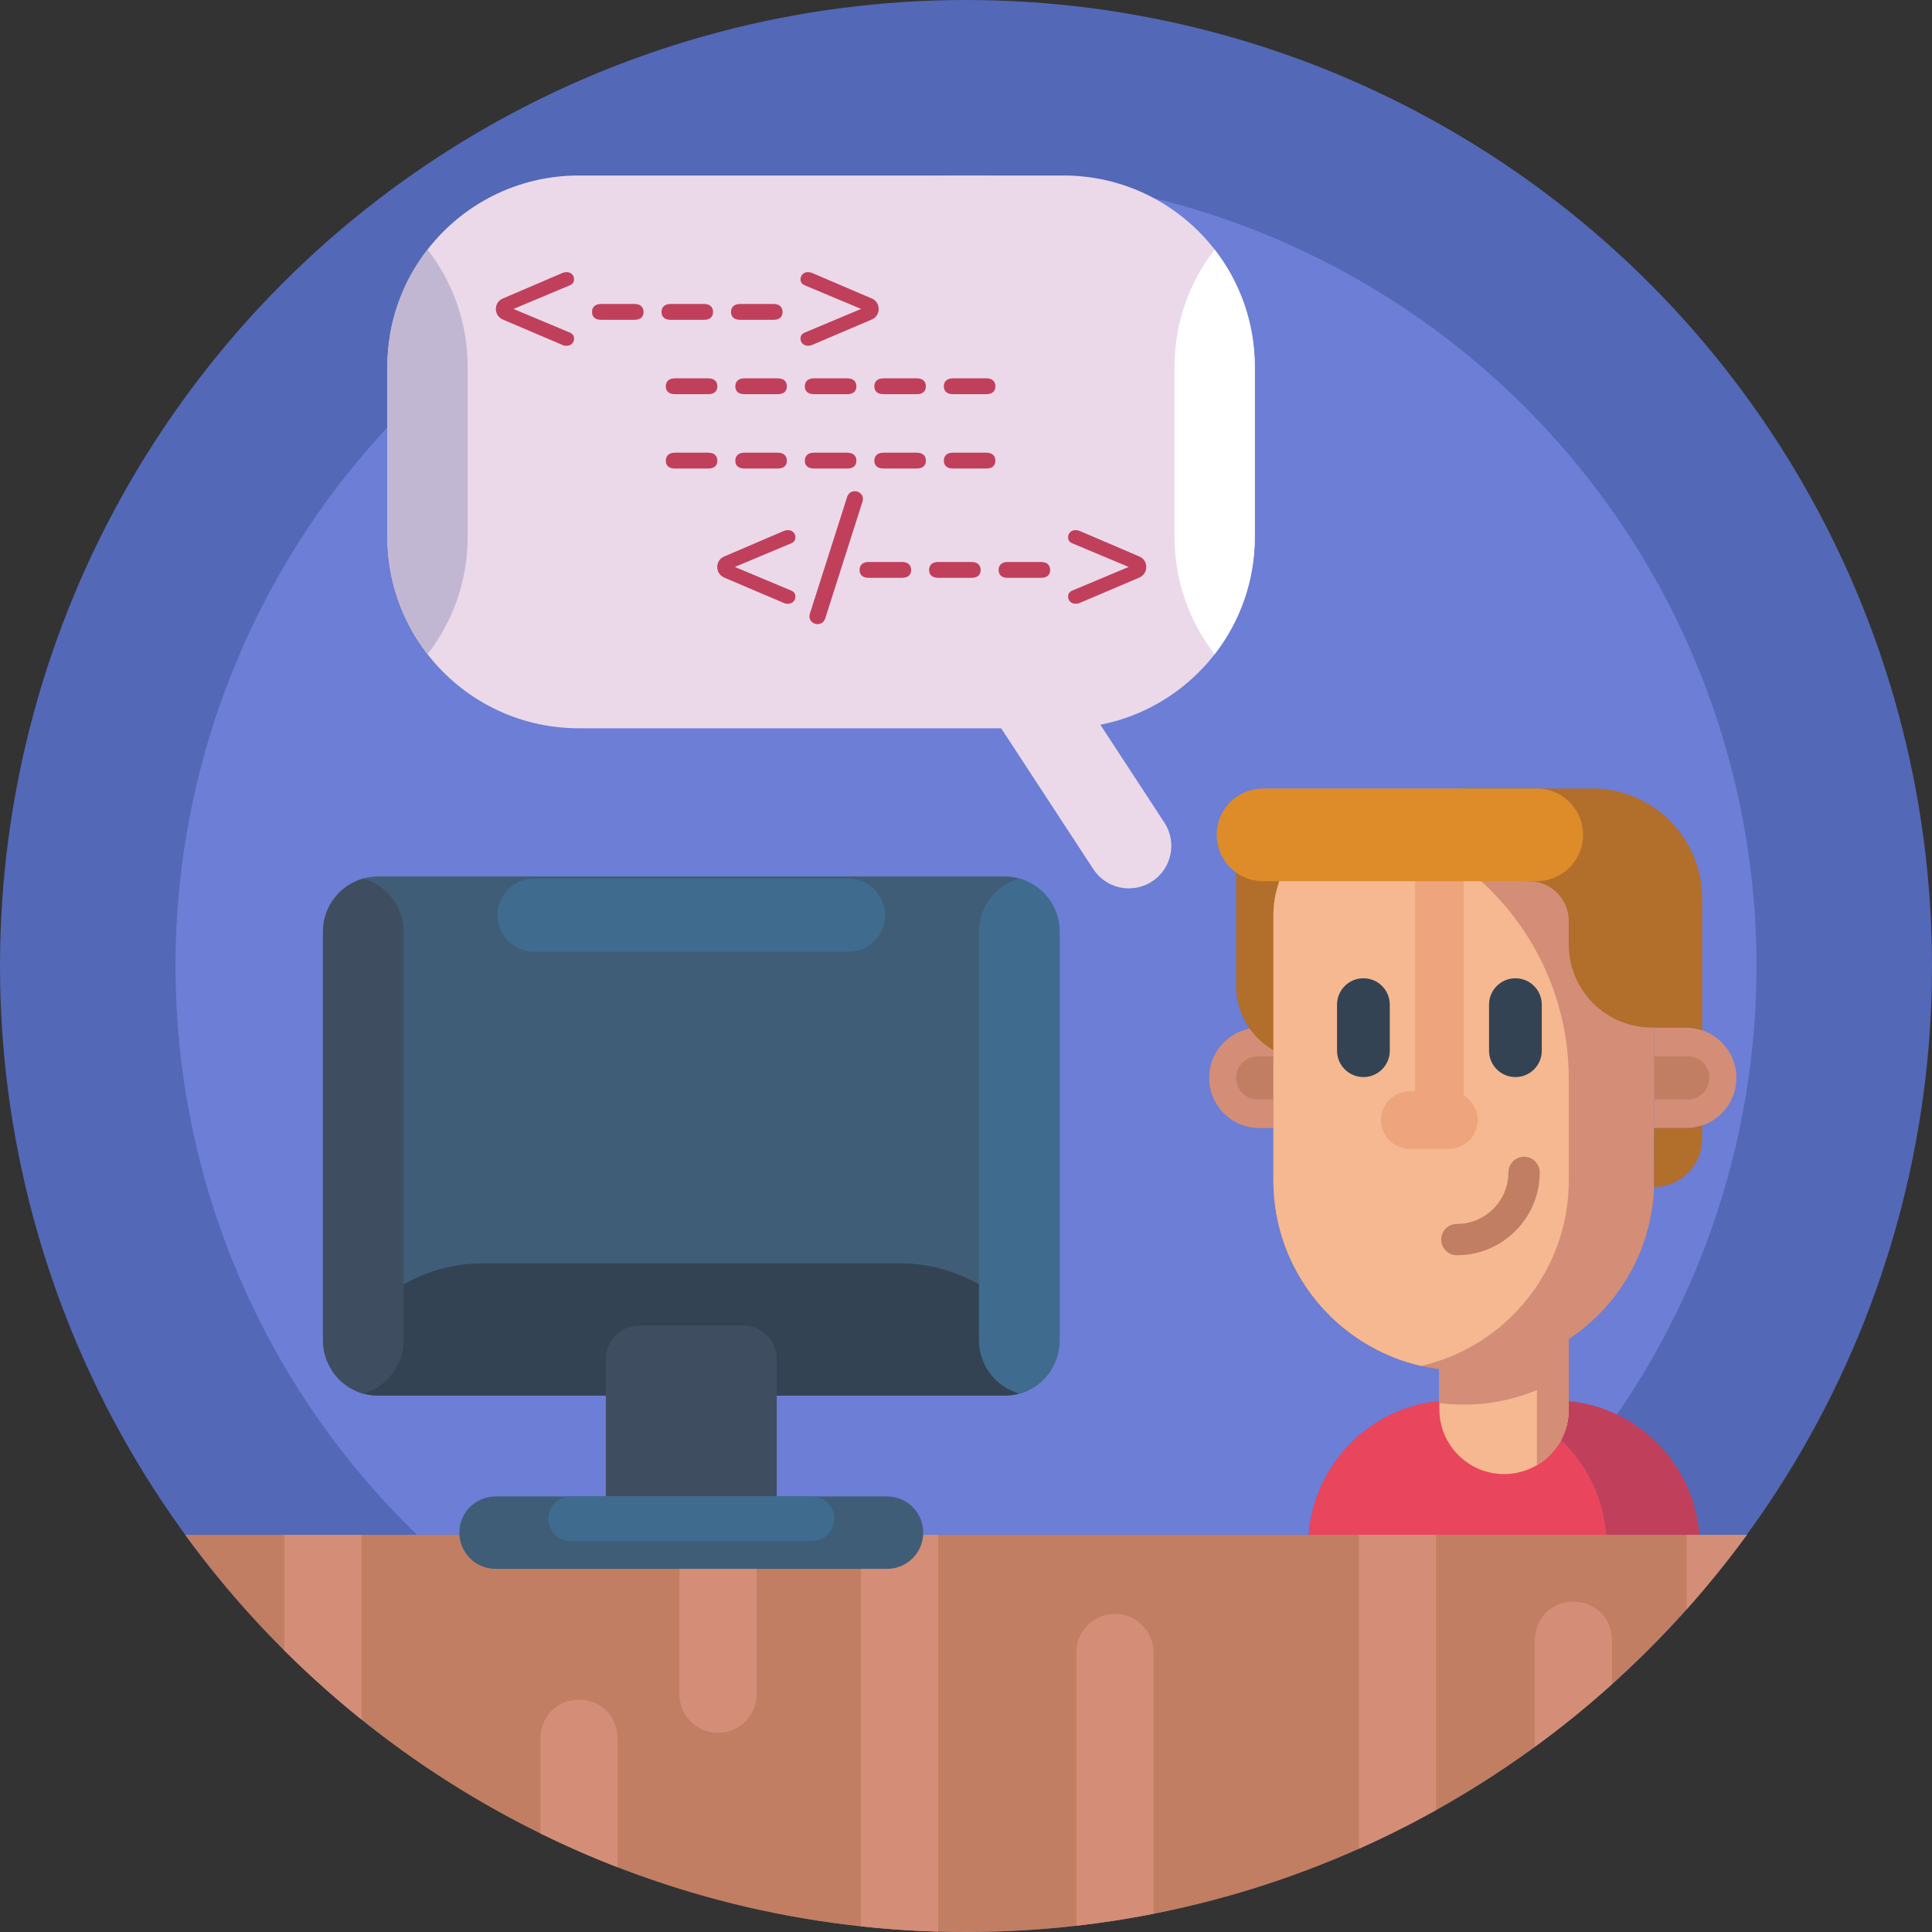 <svg id="_x35_0" enable-background="new 0 0 512 512" height="512" viewBox="0 0 512 512" width="512" xmlns="http://www.w3.org/2000/svg"><rect x="0" y="0" width="512" height="512" fill="#333333" stroke="none"/><g><circle cx="256" cy="256" fill="#5368b7" r="256"/><circle cx="256" cy="256" fill="#6c7ed5" r="209.49"/><g><g><path d="m346.712 409.72c0-21.327 17.278-38.623 38.614-38.623h26.543c21.336 0 38.614 17.295 38.614 38.623z" fill="#c0405c"/><path d="m346.712 409.72c0-21.327 17.278-38.623 38.614-38.623h1.827c21.336 0 38.623 17.295 38.623 38.623z" fill="#e9465e"/></g><g><path d="m381.453 354.882v18.622c0 9.471 7.681 17.141 17.153 17.141 3.177 0 6.152-.865 8.7-2.371 5.05-2.975 8.44-8.475 8.44-14.77v-18.622z" fill="#f5b890"/><path d="m415.746 354.882v18.622c0 6.294-3.39 11.794-8.44 14.77v-19.902c-5.962 2.489-12.518 3.864-19.393 3.864-2.193 0-4.35-.142-6.461-.403v-16.951z" fill="#d48d77"/></g><g><g><g><path d="m446.86 298.953h-8.503v-26.608h8.503c7.347 0 13.304 5.956 13.304 13.304 0 7.348-5.956 13.304-13.304 13.304z" fill="#d48d77"/><path d="m447.289 291.358h-8.932v-11.418h8.932c3.153 0 5.709 2.556 5.709 5.709 0 3.153-2.556 5.709-5.709 5.709z" fill="#c17e62"/></g><g><path d="m333.741 272.345h3.724v26.608h-3.724c-7.348 0-13.304-5.956-13.304-13.304 0-7.347 5.957-13.304 13.304-13.304z" fill="#d48d77"/><path d="m333.312 279.94h4.153v11.418h-4.153c-3.153 0-5.709-2.556-5.709-5.709 0-3.153 2.556-5.709 5.709-5.709z" fill="#c17e62"/></g></g><path d="m347.263 272.345v8.579c-10.87 0-19.682-8.812-19.682-19.682v-40.001h19.682z" fill="#b26e2b"/><g><path d="m337.464 242.734v70.079c0 13.928 5.642 26.54 14.77 35.668 6.591 6.579 14.983 11.344 24.371 13.501 3.639.83 7.42 1.268 11.309 1.268 27.856 0 50.449-22.581 50.449-50.438v-70.079c0-15.268-12.387-27.643-27.655-27.643h-45.602c-2.679 0-5.263.379-7.716 1.102-11.51 3.332-19.926 13.953-19.926 26.542z" fill="#d48d77"/><path d="m337.464 242.734v70.079c0 13.928 5.642 26.54 14.77 35.668 6.591 6.579 14.983 11.344 24.371 13.501 22.427-5.133 39.141-25.201 39.141-49.169v-26.813c0-34.885-25.178-63.88-58.356-69.807-11.51 3.331-19.926 13.952-19.926 26.541z" fill="#f5b890"/><g fill="#eea47d"><path d="m373.647 289.173h10.284c4.224 0 7.648 3.424 7.648 7.648 0 4.224-3.424 7.648-7.648 7.648h-10.284c-4.224 0-7.648-3.424-7.648-7.648 0-4.224 3.424-7.648 7.648-7.648z"/><path d="m375.009 215.09h12.902v79.274h-12.902z" transform="matrix(-1 0 0 -1 762.92 509.454)"/></g><g fill="#334353"><path d="m401.602 259.256c3.86 0 6.989 3.129 6.989 6.989v12.2c0 3.86-3.129 6.989-6.989 6.989-3.86 0-6.989-3.129-6.989-6.989v-12.2c0-3.859 3.129-6.989 6.989-6.989z"/><path d="m361.318 259.256c3.86 0 6.989 3.129 6.989 6.989v12.2c0 3.86-3.129 6.989-6.989 6.989-3.86 0-6.989-3.129-6.989-6.989v-12.2c0-3.859 3.129-6.989 6.989-6.989z"/></g><g><path d="m386.085 332.657c12.108 0 21.959-9.851 21.959-21.958 0-2.291-1.857-4.149-4.149-4.149-2.291 0-4.149 1.857-4.149 4.149 0 7.532-6.128 13.661-13.661 13.661-2.291 0-4.149 1.857-4.149 4.149 0 2.29 1.857 4.148 4.149 4.148z" fill="#c17e62"/></g></g><g><path d="m438.357 298.953h8.503c1.487 0 2.911-.254 4.246-.704v3.547c0 7.055-5.719 12.774-12.774 12.774z" fill="#b26e2b"/><path d="m438.357 272.314h8.503c1.415 0 2.753.28 4.032.69l.214.011v-34.81c0-16.152-13.094-29.247-29.247-29.247h-33.947v7.305c0 9.533 7.728 17.262 17.262 17.262 5.838 0 10.571 4.733 10.571 10.571v6.205c0 12.157 9.855 22.012 22.012 22.012l.599.031v-.03z" fill="#b26e2b"/><path d="m334.716 233.525h72.537c6.784 0 12.283-5.499 12.283-12.283 0-6.784-5.499-12.283-12.283-12.283h-72.537c-6.784 0-12.283 5.499-12.283 12.283 0 6.784 5.499 12.283 12.283 12.283z" fill="#dd8c29"/></g></g></g><g><g><path d="m462.93 406.75c-46.56 63.8-121.91 105.25-206.93 105.25s-160.37-41.45-206.93-105.25z" fill="#c17e62"/><g fill="#d48d77"><path d="m380.58 406.75v72.95c-6.668 3.708-13.507 7.145-20.48 10.25v-83.2z"/><path d="m462.92 406.75c-4.978 6.838-10.303 13.422-15.94 19.73v-19.73z"/><path d="m200.532 406.75v42.24c0 5.66-4.59 10.25-10.25 10.25-5.65 0-10.24-4.59-10.24-10.25v-42.24z"/><path d="m305.71 437.94v69.23c-6.74 1.33-13.57 2.39-20.49 3.17v-72.4c0-5.65 4.59-10.24 10.24-10.24 5.656.004 10.249 4.576 10.25 10.24z"/><path d="m427.21 434.63v11.68c-6.53 5.9-13.37 11.45-20.49 16.63v-28.31c.528-13.576 19.964-13.571 20.49 0z"/><path d="m248.63 406.75v105.14c-6.849-.186-13.674-.653-20.48-1.39v-103.75z"/><path d="m163.68 460.62v34.23c-6.98-2.7-13.81-5.7-20.48-8.98v-25.25c.518-13.58 19.966-13.573 20.48 0z"/><path d="m95.83 407.27v48.44c-7.145-5.736-13.984-11.856-20.48-18.32v-30.12c0-.17 0-.35.01-.52h20.46c.01.18.01.35.01.52z"/></g></g></g><g><g><path d="m280.812 246.94v108.226c0 2.95-.877 5.708-2.395 8.018-1.903 2.951-4.832 5.153-8.296 6.115-1.262.364-2.608.556-3.977.556h-165.887c-1.39 0-2.715-.192-3.977-.556-3.464-.962-6.393-3.164-8.296-6.115-1.518-2.309-2.395-5.067-2.395-8.018v-108.226c0-1.368.192-2.715.556-3.977 1.368-4.896 5.217-8.766 10.134-10.134 1.261-.364 2.608-.556 3.977-.556h165.889c1.39 0 2.715.192 3.977.556 4.896 1.368 8.766 5.217 10.134 10.134.364 1.262.556 2.609.556 3.977z" fill="#3f5d77"/><path d="m278.418 363.184c-2.608 4.02-7.12 6.671-12.272 6.671h-165.889c-5.153 0-9.664-2.651-12.272-6.671 5.794-16.548 21.551-28.393 40.045-28.393h110.322c18.515 0 34.272 11.845 40.066 28.393z" fill="#334353"/><path d="m106.97 246.94v108.226c0 2.95-.877 5.708-2.395 8.018-1.903 2.951-4.832 5.153-8.296 6.115-3.464-.962-6.393-3.164-8.296-6.115-1.518-2.309-2.395-5.067-2.395-8.018v-108.226c0-6.713 4.511-12.379 10.69-14.111 6.181 1.732 10.692 7.398 10.692 14.111z" fill="#3e4e60"/><g fill="#3f6c8e"><path d="m280.812 246.94v108.226c0 2.95-.877 5.708-2.395 8.018-1.903 2.951-4.832 5.153-8.296 6.115-3.464-.962-6.393-3.164-8.296-6.115-1.518-2.309-2.395-5.067-2.395-8.018v-108.226c0-6.735 4.533-12.4 10.69-14.111 6.16 1.711 10.692 7.376 10.692 14.111z"/><path d="m141.553 252.232h83.297c5.358 0 9.701-4.343 9.701-9.701 0-5.358-4.343-9.701-9.701-9.701h-83.297c-5.358 0-9.701 4.343-9.701 9.701-.001 5.357 4.343 9.701 9.701 9.701z"/></g></g><path d="m196.995 351.302h-27.588c-4.885 0-8.844 3.96-8.844 8.844v36.432h45.277v-36.432c-.001-4.884-3.96-8.844-8.845-8.844z" fill="#3e4e60"/><g><path d="m235.072 396.579h-103.742c-5.297 0-9.592 4.294-9.592 9.592 0 5.297 4.294 9.592 9.592 9.592h103.742c5.297 0 9.592-4.294 9.592-9.592 0-5.298-4.294-9.592-9.592-9.592z" fill="#3f5d77"/><path d="m215.184 396.579h-63.966c-3.266 0-5.914 2.648-5.914 5.914 0 3.266 2.648 5.914 5.914 5.914h63.966c3.266 0 5.914-2.648 5.914-5.914 0-3.266-2.648-5.914-5.914-5.914z" fill="#3f6c8e"/></g></g><g><g id="Speech-bubble_4_"><path d="m299.17 235.423c-3.671 0-7.269-1.793-9.429-5.094l-36.304-55.483c-3.404-5.202-1.946-12.178 3.256-15.582 5.201-3.404 12.176-1.946 15.581 3.256l36.304 55.483c3.403 5.202 1.946 12.178-3.256 15.582-1.9 1.243-4.039 1.838-6.152 1.838z" fill="#ebd9ea"/><path d="m332.534 97.217v45.067c0 11.718-3.969 22.495-10.635 31.089-9.277 11.945-23.777 19.627-40.071 19.627h-128.466c-16.294 0-30.794-7.682-40.062-19.627-6.675-8.594-10.645-19.371-10.645-31.089v-45.067c0-11.718 3.969-22.495 10.645-31.079 9.268-11.945 23.768-19.627 40.062-19.627h128.466c16.294 0 30.794 7.682 40.071 19.627 6.666 8.583 10.635 19.361 10.635 31.079z" fill="#ebd9ea"/><path d="m332.534 97.217v45.067c0 11.718-3.969 22.495-10.635 31.089-6.675-8.594-10.645-19.371-10.645-31.089v-45.067c0-11.718 3.969-22.495 10.645-31.079 6.666 8.583 10.635 19.361 10.635 31.079z" fill="#fff"/><path d="m123.935 97.217v45.067c0 11.718-3.969 22.495-10.635 31.089-6.675-8.594-10.645-19.371-10.645-31.089v-45.067c0-11.718 3.969-22.495 10.645-31.079 6.666 8.583 10.635 19.361 10.635 31.079z" fill="#c1b7d3"/></g><path d="m303.261 148.547c-.338-.506-.805-.872-1.395-1.103l-15.748-6.746c-.371-.141-.726-.214-1.063-.214-.568 0-1.041.174-1.423.529-.383.354-.574.816-.574 1.378 0 .737.354 1.26 1.063 1.575l14.983 6.279-14.983 6.285c-.709.309-1.063.833-1.063 1.57 0 .568.191 1.024.574 1.378s.855.529 1.423.529c.394 0 .748-.068 1.063-.208l15.748-6.707c.591-.259 1.058-.63 1.395-1.125.343-.495.512-1.069.512-1.722 0-.618-.168-1.186-.512-1.698zm-25.571.956c-.411-.383-1.024-.574-1.845-.574h-8.743c-.821 0-1.44.191-1.845.574-.411.383-.619.9-.619 1.547 0 .653.208 1.165.619 1.53.405.371 1.024.551 1.845.551h8.743c.821 0 1.435-.18 1.845-.551.411-.366.613-.878.613-1.53 0-.647-.203-1.164-.613-1.547zm-18.421 0c-.411-.383-1.024-.574-1.845-.574h-8.743c-.821 0-1.44.191-1.845.574-.411.383-.619.9-.619 1.547 0 .653.208 1.165.619 1.53.405.371 1.024.551 1.845.551h8.743c.821 0 1.435-.18 1.845-.551.411-.366.613-.878.613-1.53 0-.647-.202-1.164-.613-1.547zm-18.421 0c-.411-.383-1.03-.574-1.845-.574h-8.749c-.816 0-1.435.191-1.845.574-.411.383-.613.9-.613 1.547 0 .653.203 1.165.613 1.53.411.371 1.03.551 1.845.551h8.749c.816 0 1.435-.18 1.845-.551.411-.366.613-.878.613-1.53.001-.647-.202-1.164-.613-1.547zm-12.816-18.758c-.439-.383-.945-.574-1.508-.574-.456 0-.866.124-1.232.383-.371.253-.636.647-.805 1.187l-9.852 30.861c-.084.253-.124.506-.124.759 0 .596.219 1.086.658 1.469s.94.568 1.502.568c.456 0 .866-.124 1.232-.377.371-.259.636-.653.81-1.193l9.846-30.855c.084-.259.124-.512.124-.765.001-.597-.218-1.081-.651-1.463zm-18.303 25.785-14.837-6.223-.146-.062.444-.186 14.539-6.093c.709-.315 1.063-.838 1.063-1.575 0-.563-.191-1.024-.574-1.378s-.855-.529-1.424-.529c-.337 0-.692.073-1.058.214l-3.955 1.693-11.793 5.053c-.596.231-1.063.596-1.401 1.103-.343.512-.512 1.08-.512 1.699 0 .653.169 1.227.512 1.722.276.405.641.731 1.097.979.096.051.197.101.304.146l15.748 6.707c.309.141.664.208 1.058.208.568 0 1.041-.174 1.424-.529.383-.354.574-.81.574-1.378 0-.738-.354-1.261-1.063-1.571zm53.45-35.991c-.411-.383-1.024-.574-1.845-.574h-8.743c-.821 0-1.44.191-1.845.574-.411.383-.619.9-.619 1.547 0 .653.208 1.165.619 1.53.405.366 1.024.551 1.845.551h8.743c.821 0 1.435-.186 1.845-.551.411-.366.613-.878.613-1.53.001-.647-.202-1.165-.613-1.547zm-18.42 0c-.411-.383-1.024-.574-1.845-.574h-8.743c-.821 0-1.44.191-1.845.574-.411.383-.619.9-.619 1.547 0 .653.208 1.165.619 1.53.405.366 1.024.551 1.845.551h8.743c.821 0 1.435-.186 1.845-.551.411-.366.613-.878.613-1.53 0-.647-.203-1.165-.613-1.547zm-18.421 0c-.411-.383-1.03-.574-1.845-.574h-8.743c-.821 0-1.44.191-1.851.574s-.613.9-.613 1.547c0 .653.202 1.165.613 1.53.411.366 1.03.551 1.851.551h8.743c.816 0 1.435-.186 1.845-.551.411-.366.613-.878.613-1.53 0-.647-.202-1.165-.613-1.547zm-18.421 0c-.411-.383-1.03-.574-1.845-.574h-8.749c-.821 0-1.435.191-1.845.574-.411.383-.613.9-.613 1.547 0 .653.202 1.165.613 1.53.411.366 1.024.551 1.845.551h8.749c.816 0 1.435-.186 1.845-.551.405-.366.613-.878.613-1.53.001-.647-.208-1.165-.613-1.547zm-18.42 0c-.411-.383-1.03-.574-1.851-.574h-8.743c-.821 0-1.435.191-1.845.574-.411.383-.613.9-.613 1.547 0 .653.203 1.165.613 1.53.411.366 1.024.551 1.845.551h8.743c.821 0 1.44-.186 1.851-.551.405-.366.613-.878.613-1.53 0-.647-.208-1.165-.613-1.547zm73.682-19.704c-.411-.383-1.024-.574-1.845-.574h-8.743c-.821 0-1.44.191-1.845.574-.411.383-.619.9-.619 1.547 0 .653.208 1.165.619 1.53.405.366 1.024.551 1.845.551h8.743c.821 0 1.435-.186 1.845-.551.411-.366.613-.878.613-1.53.001-.647-.202-1.164-.613-1.547zm-18.42 0c-.411-.383-1.024-.574-1.845-.574h-8.743c-.821 0-1.44.191-1.845.574-.411.383-.619.9-.619 1.547 0 .653.208 1.165.619 1.53.405.366 1.024.551 1.845.551h8.743c.821 0 1.435-.186 1.845-.551.411-.366.613-.878.613-1.53 0-.647-.203-1.164-.613-1.547zm-18.421 0c-.411-.383-1.03-.574-1.845-.574h-8.743c-.821 0-1.44.191-1.851.574s-.613.9-.613 1.547c0 .653.202 1.165.613 1.53.411.366 1.03.551 1.851.551h8.743c.816 0 1.435-.186 1.845-.551.411-.366.613-.878.613-1.53 0-.647-.202-1.164-.613-1.547zm-18.421 0c-.411-.383-1.03-.574-1.845-.574h-8.749c-.821 0-1.435.191-1.845.574-.411.383-.613.9-.613 1.547 0 .653.202 1.165.613 1.53.411.366 1.024.551 1.845.551h8.749c.816 0 1.435-.186 1.845-.551.405-.366.613-.878.613-1.53.001-.647-.208-1.164-.613-1.547zm-18.42 0c-.411-.383-1.03-.574-1.851-.574h-8.743c-.821 0-1.435.191-1.845.574-.411.383-.613.9-.613 1.547 0 .653.203 1.165.613 1.53.411.366 1.024.551 1.845.551h8.743c.821 0 1.44-.186 1.851-.551.405-.366.613-.878.613-1.53 0-.647-.208-1.164-.613-1.547zm42.856-20.66c-.338-.506-.805-.878-1.401-1.103l-15.748-6.746c-.366-.146-.72-.214-1.063-.214-.563 0-1.035.174-1.418.529s-.574.816-.574 1.378c0 .737.354 1.26 1.063 1.57l14.983 6.285-14.983 6.285c-.709.309-1.063.833-1.063 1.57 0 .563.191 1.024.574 1.378s.855.529 1.418.529c.4 0 .754-.067 1.063-.214l15.748-6.707c.596-.253 1.063-.625 1.401-1.12s.506-1.069.506-1.722c0-.623-.169-1.186-.506-1.698zm-25.572.957c-.411-.383-1.03-.574-1.851-.574h-8.743c-.821 0-1.435.191-1.845.574-.411.383-.613.9-.613 1.547 0 .653.202 1.165.613 1.53.411.366 1.024.551 1.845.551h8.743c.821 0 1.44-.186 1.851-.551.405-.366.613-.878.613-1.53 0-.647-.208-1.165-.613-1.547zm-18.421 0c-.411-.383-1.03-.574-1.851-.574h-8.743c-.821 0-1.435.191-1.845.574-.411.383-.613.9-.613 1.547 0 .653.202 1.165.613 1.53.411.366 1.024.551 1.845.551h8.743c.821 0 1.44-.186 1.851-.551.405-.366.613-.878.613-1.53 0-.647-.208-1.165-.613-1.547zm-18.426 0c-.411-.383-1.024-.574-1.845-.574h-8.743c-.821 0-1.435.191-1.845.574-.411.383-.613.9-.613 1.547 0 .653.202 1.165.613 1.53.411.366 1.024.551 1.845.551h8.743c.821 0 1.435-.186 1.845-.551.411-.366.619-.878.619-1.53 0-.647-.208-1.165-.619-1.547zm-18.865 7.027-14.983-6.285 14.983-6.285c.709-.309 1.063-.833 1.063-1.57 0-.563-.191-1.024-.574-1.378s-.855-.529-1.423-.529c-.338 0-.692.068-1.063.214l-15.743 6.746c-.596.225-1.063.596-1.401 1.103-.343.512-.512 1.075-.512 1.699 0 .653.169 1.227.512 1.722.338.495.805.866 1.401 1.12l15.743 6.707c.315.146.669.214 1.063.214.568 0 1.041-.174 1.423-.529.383-.354.574-.816.574-1.378 0-.738-.354-1.262-1.063-1.571z" fill="#c0405c"/></g></g></svg>